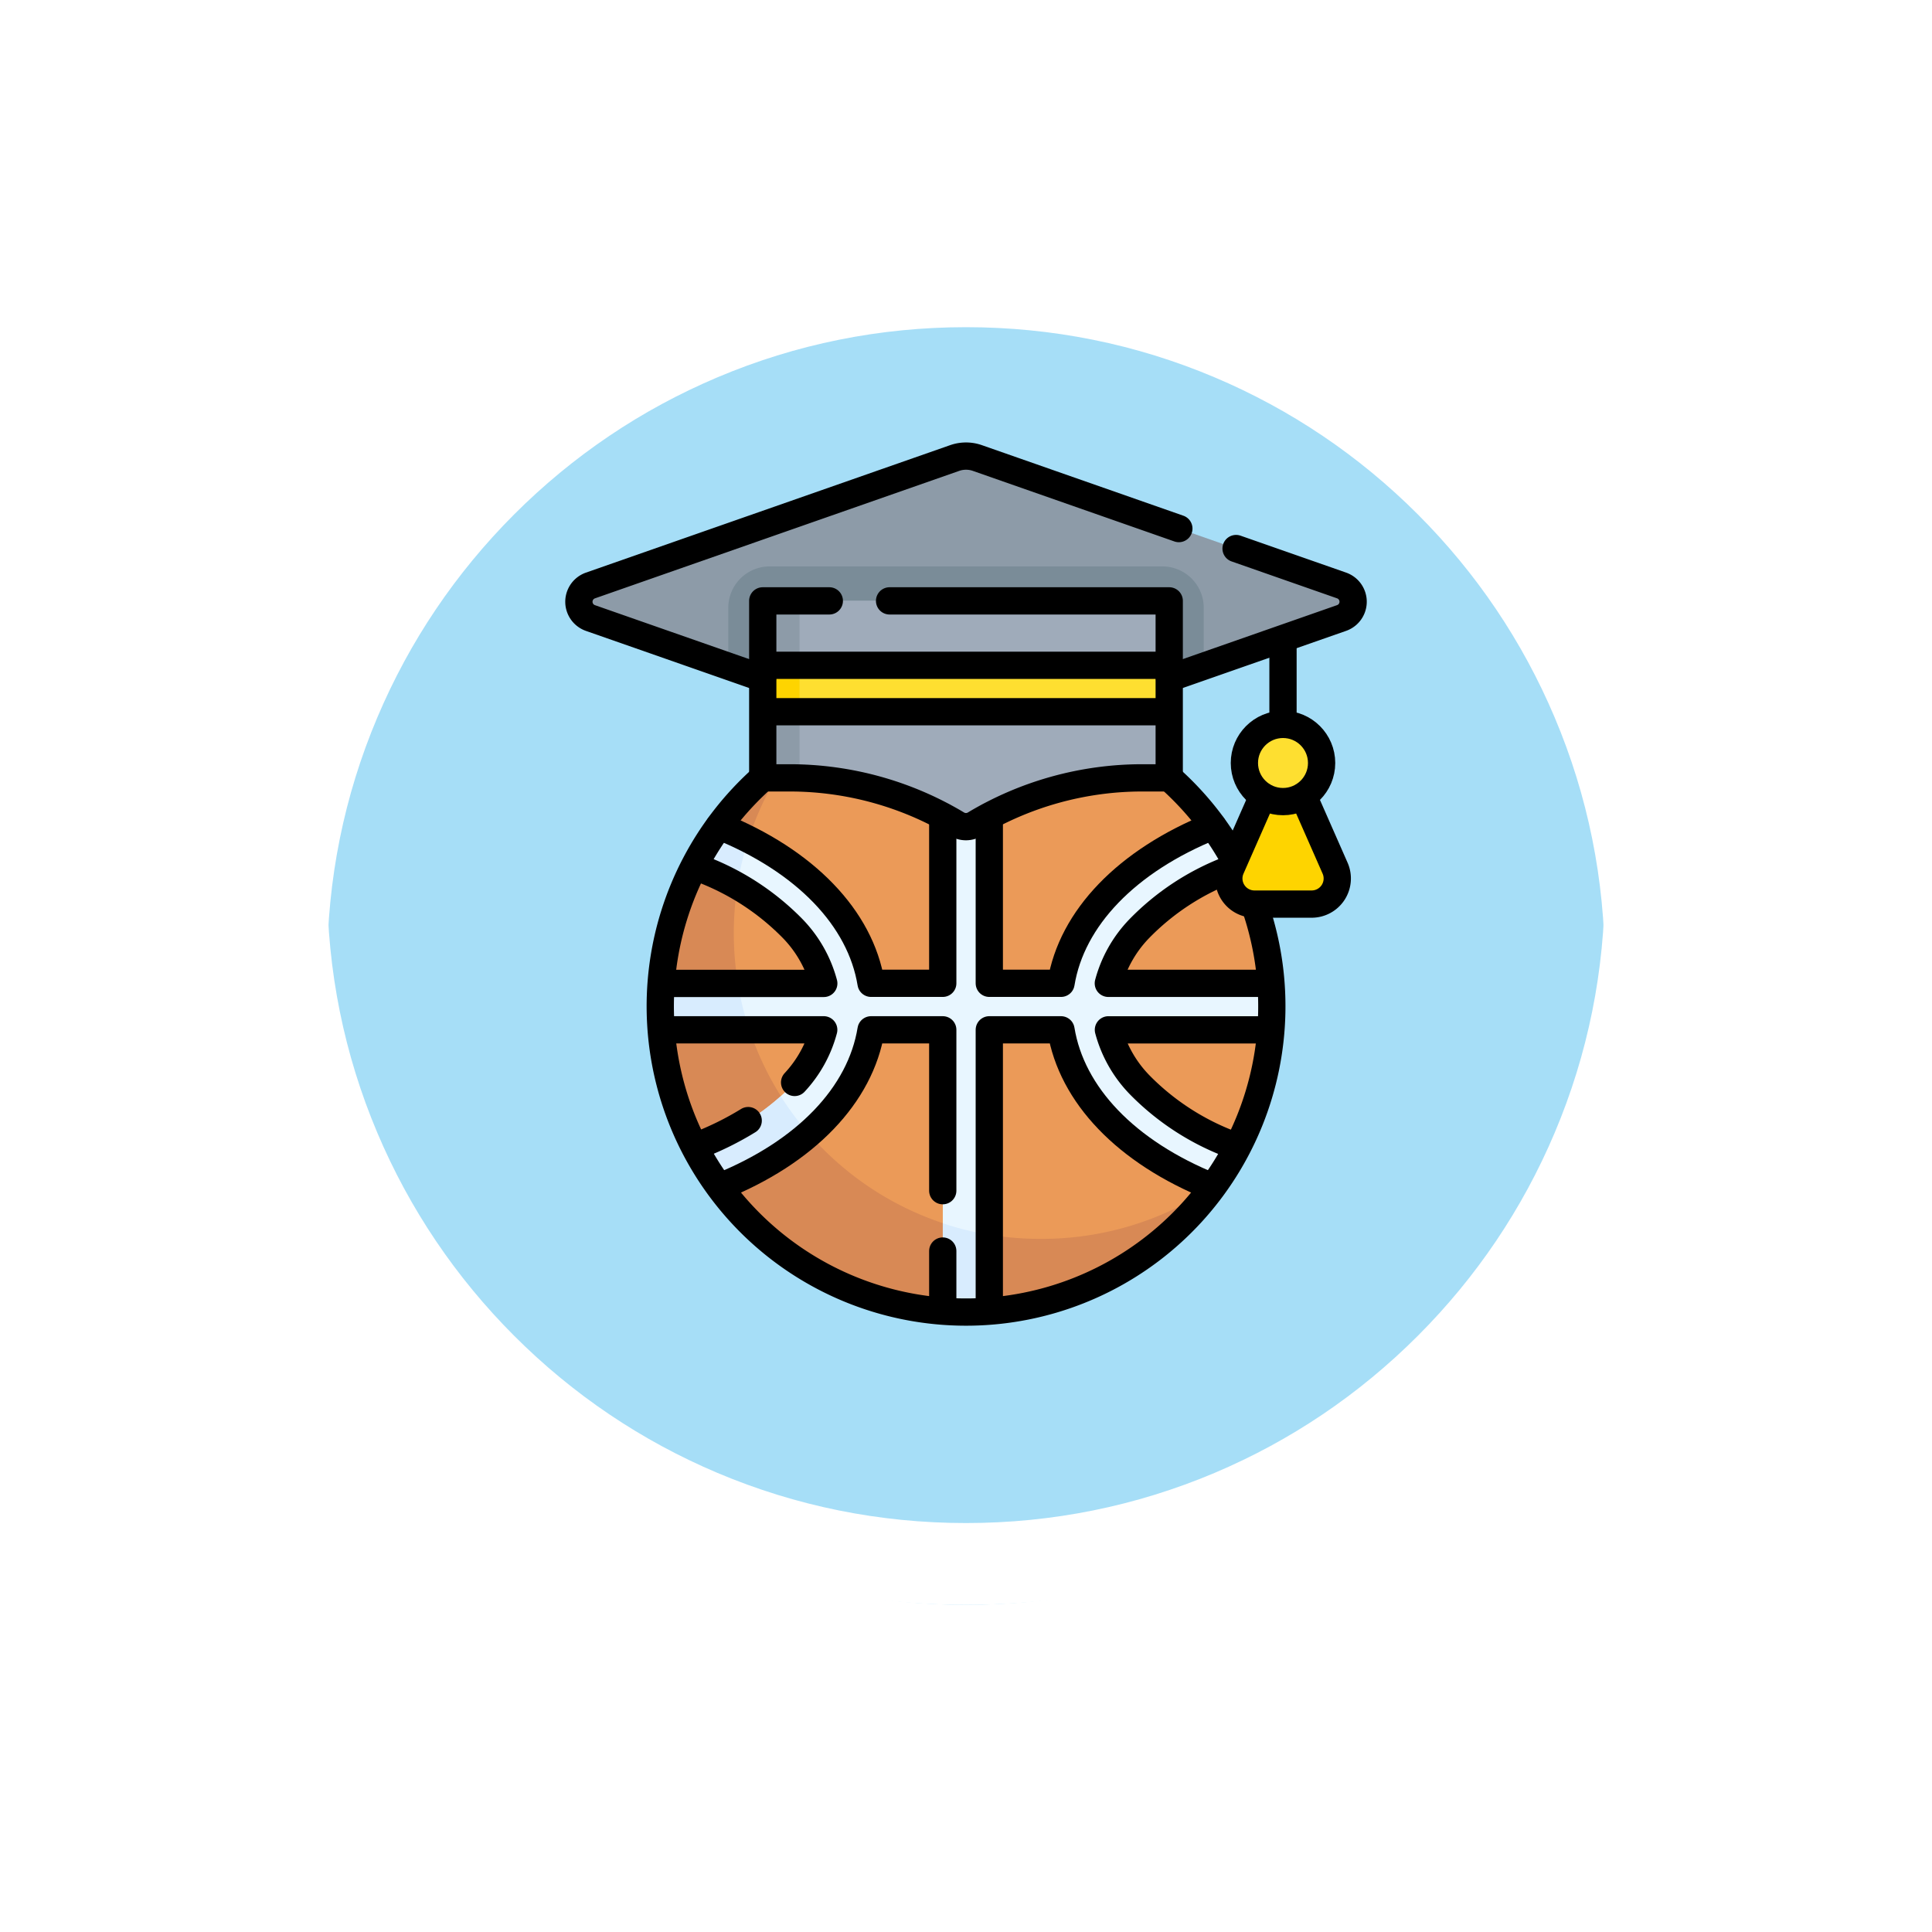 <svg xmlns="http://www.w3.org/2000/svg" xmlns:xlink="http://www.w3.org/1999/xlink" width="70.859" height="70.859" viewBox="0 0 70.859 70.859">
  <defs>
    <filter id="Trazado_874925" x="0" y="0" width="70.859" height="70.859" filterUnits="userSpaceOnUse">
      <feOffset dy="3" input="SourceAlpha"/>
      <feGaussianBlur stdDeviation="3" result="blur"/>
      <feFlood flood-opacity="0.161"/>
      <feComposite operator="in" in2="blur"/>
      <feComposite in="SourceGraphic"/>
    </filter>
  </defs>
  <g id="Grupo_1108323" data-name="Grupo 1108323" transform="translate(9 6)">
    <g transform="matrix(1, 0, 0, 1, -9, -6)" filter="url(#Trazado_874925)">
      <g id="Trazado_874925-2" data-name="Trazado 874925" transform="translate(9 6)" fill="#97d8f6" opacity="0.859">
        <path d="M 26.43 51.36 C 23.063 51.36 19.799 50.701 16.726 49.401 C 13.758 48.145 11.092 46.348 8.802 44.058 C 6.512 41.768 4.714 39.102 3.458 36.133 C 2.159 33.061 1.5 29.796 1.5 26.43 C 1.5 23.063 2.159 19.799 3.458 16.726 C 4.714 13.758 6.512 11.092 8.802 8.802 C 11.092 6.512 13.758 4.714 16.726 3.458 C 19.799 2.159 23.063 1.5 26.43 1.5 C 29.796 1.5 33.06 2.159 36.133 3.458 C 39.101 4.714 41.768 6.512 44.057 8.802 C 46.347 11.092 48.145 13.758 49.401 16.726 C 50.7 19.799 51.359 23.063 51.359 26.43 C 51.359 29.796 50.7 33.061 49.401 36.133 C 48.145 39.102 46.347 41.768 44.057 44.058 C 41.768 46.348 39.101 48.145 36.133 49.401 C 33.06 50.701 29.796 51.36 26.43 51.36 Z" stroke="none"/>
        <path d="M 26.43 3 C 23.265 3 20.197 3.619 17.311 4.84 C 14.521 6.02 12.015 7.71 9.862 9.862 C 7.71 12.015 6.02 14.521 4.84 17.311 C 3.619 20.197 3 23.265 3 26.43 C 3 29.594 3.619 32.662 4.84 35.549 C 6.02 38.338 7.71 40.844 9.862 42.997 C 12.015 45.15 14.521 46.84 17.311 48.02 C 20.197 49.24 23.265 49.86 26.43 49.86 C 29.594 49.86 32.662 49.24 35.549 48.02 C 38.338 46.84 40.844 45.15 42.997 42.997 C 45.15 40.844 46.839 38.338 48.019 35.549 C 49.24 32.662 49.859 29.594 49.859 26.43 C 49.859 23.265 49.24 20.197 48.019 17.311 C 46.839 14.521 45.15 12.015 42.997 9.862 C 40.844 7.71 38.338 6.02 35.549 4.84 C 32.662 3.619 29.594 3 26.43 3 M 26.43 3.814697265625e-06 C 41.026 3.814697265625e-06 52.859 11.833 52.859 26.43 L 52.859 26.43 C 52.859 41.027 41.026 52.86 26.43 52.86 C 11.833 52.86 0 41.027 0 26.43 L 0 26.43 C 0 11.833 11.833 3.814697265625e-06 26.43 3.814697265625e-06 Z" stroke="none" fill="#fff"/>
      </g>
    </g>
    <g id="Trazado_874923" data-name="Trazado 874923" fill="none">
      <path d="M26.43,0a26.43,26.43,0,0,1,26.43,26.43h0A26.43,26.43,0,1,1,0,26.43H0A26.43,26.43,0,0,1,26.43,0Z" stroke="none"/>
      <path d="M 26.43 3 C 23.265 3 20.197 3.619 17.311 4.84 C 14.521 6.02 12.015 7.71 9.862 9.862 C 7.71 12.015 6.02 14.521 4.84 17.311 C 3.619 20.197 3 23.265 3 26.43 C 3 29.594 3.619 32.662 4.84 35.549 C 6.02 38.338 7.71 40.844 9.862 42.997 C 12.015 45.15 14.521 46.84 17.311 48.02 C 20.197 49.24 23.265 49.86 26.43 49.86 C 29.594 49.86 32.662 49.24 35.549 48.02 C 38.338 46.84 40.844 45.15 42.997 42.997 C 45.15 40.844 46.839 38.338 48.019 35.549 C 49.24 32.662 49.859 29.594 49.859 26.43 C 49.859 23.265 49.24 20.197 48.019 17.311 C 46.839 14.521 45.15 12.015 42.997 9.862 C 40.844 7.71 38.338 6.02 35.549 4.84 C 32.662 3.619 29.594 3 26.43 3 M 26.43 3.814697265625e-06 C 41.026 3.814697265625e-06 52.859 11.833 52.859 26.43 L 52.859 26.43 C 52.859 41.027 41.026 52.86 26.43 52.86 C 11.833 52.86 0 41.027 0 26.43 L 0 26.43 C 0 11.833 11.833 3.814697265625e-06 26.43 3.814697265625e-06 Z" stroke="none" fill="#fff"/>
    </g>
    <g id="sports_7484530" transform="translate(-19.064 3.229)">
      <g id="Grupo_1108271" data-name="Grupo 1108271" transform="translate(31.296 7.499)">
        <path id="Trazado_902671" data-name="Trazado 902671" d="M113.9,160.748a2.547,2.547,0,0,0,.339.853,11.145,11.145,0,0,1-1.216,4.294c-.158.3-.52.13-.7.418-.128.2-.07.865-.209,1.056a13.632,13.632,0,0,1-1.622,1.328c-2.018,1.95-4.4,2.4-7.43,2.4-6.194,0-10.315-4.152-10.315-10.346s4.122-11.215,10.315-11.215a11.172,11.172,0,0,1,7.455,2.826,11.319,11.319,0,0,1,1.6,1.768,1.5,1.5,0,0,0,0,.893c.128.212.8.36.914.58a11.146,11.146,0,0,1,1.216,4.294A2.548,2.548,0,0,0,113.9,160.748Z" transform="translate(-88.862 -140.559)" fill="#eb9a58"/>
        <path id="Trazado_902672" data-name="Trazado 902672" d="M92.9,199.711a11.285,11.285,0,0,0,6.358-1.9,11.2,11.2,0,0,1-8.2,4.562l-.853-.215-.852.215a11.2,11.2,0,0,1-8.2-4.562l0-.865-.911-.608a11.11,11.11,0,0,1-1.217-4.293l.344-.853-.343-.853a11.184,11.184,0,0,1,1.216-4.295l.734-.5.181-.968a10.6,10.6,0,0,1,2.583-2.541A11.215,11.215,0,0,0,92.9,199.711Z" transform="translate(-76.011 -171.002)" fill="#d88955"/>
        <path id="Trazado_902673" data-name="Trazado 902673" d="M115.953,160.748q0-.43-.032-.853h-5.8a.127.127,0,0,1-.121-.163,4.675,4.675,0,0,1,1.079-1.829,9.281,9.281,0,0,1,3.5-2.256l.117-.045a11.225,11.225,0,0,0-.913-1.473c-3.117,1.256-5.121,3.32-5.552,5.663a.126.126,0,0,1-.124.1h-2.4a.126.126,0,0,1-.126-.126v-10.2q-.422-.032-.853-.032t-.853.032v10.2a.126.126,0,0,1-.126.126h-2.4a.126.126,0,0,1-.124-.1c-.413-2.246-2.273-4.236-5.173-5.5a2.881,2.881,0,0,0-.754,1.532,8.969,8.969,0,0,1,3.083,2.083,4.675,4.675,0,0,1,1.079,1.829.127.127,0,0,1-.121.163H94.582a2.584,2.584,0,0,0,.341,1.706h4.43a.127.127,0,0,1,.121.163,4.675,4.675,0,0,1-1.079,1.829,8.751,8.751,0,0,1-2.8,1.957,5.056,5.056,0,0,0,.805,1.506c2.708-1.271,4.441-3.192,4.838-5.351a.127.127,0,0,1,.124-.1h2.4a.126.126,0,0,1,.126.126v9.006a3,3,0,0,0,1.706.053v-9.059a.126.126,0,0,1,.126-.126h2.4a.126.126,0,0,1,.124.1c.431,2.343,2.435,4.407,5.552,5.663a11.224,11.224,0,0,0,.914-1.473l-.117-.045a9.283,9.283,0,0,1-3.5-2.256A4.676,4.676,0,0,1,110,161.764a.127.127,0,0,1,.121-.163h5.8Q115.953,161.179,115.953,160.748Z" transform="translate(-90.541 -140.559)" fill="#e8f6ff"/>
        <path id="Trazado_902674" data-name="Trazado 902674" d="M45.5,18.258l-7.8-3.589-.919.538L31.72,13.437a.632.632,0,0,1,0-1.193L45.078,7.57a1.263,1.263,0,0,1,.835,0L59.27,12.245a.632.632,0,0,1,0,1.193l-5.056,1.769-.587-.449Z" transform="translate(-31.297 -7.499)" fill="#8d9ba8"/>
        <path id="Trazado_902675" data-name="Trazado 902675" d="M135.448,73.056V75.2l-3.513,1.23H121.523L118.01,75.2V73.056a1.518,1.518,0,0,1,1.516-1.516h14.405A1.518,1.518,0,0,1,135.448,73.056Z" transform="translate(-112.531 -67.494)" fill="#7a8c98"/>
        <path id="Trazado_902676" data-name="Trazado 902676" d="M156.763,91.794V93.9l-7.455.5-7.2-.5v-1.9a.253.253,0,0,1,.253-.253l.838-.215H156.51A.253.253,0,0,1,156.763,91.794Z" transform="translate(-135.109 -86.231)" fill="#9fabba"/>
        <path id="Trazado_902677" data-name="Trazado 902677" d="M160.51,128.94v1.7l-7.566.56-6.833-.56v-1.7Z" transform="translate(-138.856 -121.267)" fill="#fedf30"/>
        <path id="Trazado_902678" data-name="Trazado 902678" d="M154.822,155.87V158.3h-.991a11.958,11.958,0,0,0-6.139,1.7.633.633,0,0,1-.65,0,11.951,11.951,0,0,0-5.78-1.691c-.119,0-.255-.177-.375-.177l-.812-.054-.036-2.2Z" transform="translate(-133.169 -146.495)" fill="#9fabba"/>
        <path id="Trazado_902679" data-name="Trazado 902679" d="M411.19,204.529l1.172,2.664a.939.939,0,0,1-.859,1.317h-2.1a.939.939,0,0,1-.859-1.317l1.172-2.664Z" transform="translate(-384.628 -192.079)" fill="#fed400"/>
        <circle id="Elipse_14901" data-name="Elipse 14901" cx="1.416" cy="1.416" r="1.416" transform="translate(24.408 9.839)" fill="#fedf30"/>
        <path id="Trazado_902680" data-name="Trazado 902680" d="M81.787,315.226H78.552q-.032-.423-.032-.853c0-.287.011-.572.032-.853h2.813A11.034,11.034,0,0,0,81.787,315.226Z" transform="translate(-75.536 -294.184)" fill="#d8ecfe"/>
        <path id="Trazado_902681" data-name="Trazado 902681" d="M101.453,379.08a11.209,11.209,0,0,0,1.025,1.376,11.553,11.553,0,0,1-3.285,1.954l-.006-.007,0,0a11.29,11.29,0,0,1-.9-1.456.026.026,0,0,0,0-.006l.116-.045A9.876,9.876,0,0,0,101.453,379.08Z" transform="translate(-94.048 -355.601)" fill="#d8ecfe"/>
        <path id="Trazado_902682" data-name="Trazado 902682" d="M98.384,223.768l-.117-.046h0a11.176,11.176,0,0,1,.913-1.47l0,0q.559.226,1.07.485a11.133,11.133,0,0,0-.406,1.717A11.487,11.487,0,0,0,98.384,223.768Z" transform="translate(-94.035 -208.681)" fill="#d8ecfe"/>
        <path id="Trazado_902683" data-name="Trazado 902683" d="M244.206,453.222v2.812h0q-.422.032-.853.032c-.286,0-.571-.011-.852-.032h0V452.8A11.107,11.107,0,0,0,244.206,453.222Z" transform="translate(-229.155 -424.663)" fill="#d8ecfe"/>
        <path id="Trazado_902684" data-name="Trazado 902684" d="M139.36,91.54V93.9l-.633.54-.717-.54v-2.11a.253.253,0,0,1,.253-.253Z" transform="translate(-131.267 -86.23)" fill="#8d9ba8"/>
        <path id="Trazado_902685" data-name="Trazado 902685" d="M139.36,128.94v1.7l-.675.533-.675-.533v-1.7Z" transform="translate(-131.267 -121.267)" fill="#fed400"/>
        <path id="Trazado_902686" data-name="Trazado 902686" d="M139.36,155.87V158.3c-.119,0-.239-.006-.359-.006h-.991V155.87Z" transform="translate(-131.267 -146.495)" fill="#8d9ba8"/>
      </g>
      <g id="Grupo_1108275" data-name="Grupo 1108275" transform="translate(31.296 7.499)">
        <path id="Trazado_902687" data-name="Trazado 902687" d="M100.312,198.92a11.215,11.215,0,1,1-18.035-4.657" transform="translate(-75.533 -182.462)" fill="none" stroke="#000" stroke-linecap="round" stroke-linejoin="round" stroke-miterlimit="10" stroke-width="1"/>
        <path id="Trazado_902688" data-name="Trazado 902688" d="M373.989,194.263a11.247,11.247,0,0,1,2.382,2.993" transform="translate(-352.336 -182.462)" fill="none" stroke="#000" stroke-linecap="round" stroke-linejoin="round" stroke-miterlimit="10" stroke-width="1"/>
        <path id="Trazado_902689" data-name="Trazado 902689" d="M277.7,216.983c-3.163,1.275-5.18,3.381-5.57,5.767H269.5v-6.122" transform="translate(-254.448 -203.414)" fill="none" stroke="#000" stroke-linecap="round" stroke-linejoin="round" stroke-miterlimit="10" stroke-width="1"/>
        <path id="Trazado_902690" data-name="Trazado 902690" d="M344.536,251.5h-5.9a4.578,4.578,0,0,1,1.122-1.992,9.16,9.16,0,0,1,3.34-2.191" transform="translate(-319.218 -232.163)" fill="none" stroke="#000" stroke-linecap="round" stroke-linejoin="round" stroke-miterlimit="10" stroke-width="1"/>
        <path id="Trazado_902691" data-name="Trazado 902691" d="M343.356,344.8l-.089-.035a9.283,9.283,0,0,1-3.505-2.256,4.579,4.579,0,0,1-1.122-1.992h5.9" transform="translate(-319.219 -319.474)" fill="none" stroke="#000" stroke-linecap="round" stroke-linejoin="round" stroke-miterlimit="10" stroke-width="1"/>
        <path id="Trazado_902692" data-name="Trazado 902692" d="M269.5,350.782V340.516h2.629c.39,2.386,2.386,4.484,5.549,5.758" transform="translate(-254.448 -319.474)" fill="none" stroke="#000" stroke-linecap="round" stroke-linejoin="round" stroke-miterlimit="10" stroke-width="1"/>
        <line id="Línea_603" data-name="Línea 603" y2="2.152" transform="translate(13.345 29.156)" fill="none" stroke="#000" stroke-linecap="round" stroke-linejoin="round" stroke-miterlimit="10" stroke-width="1"/>
        <path id="Trazado_902693" data-name="Trazado 902693" d="M113.086,346.273c3.163-1.275,5.158-3.372,5.548-5.758h2.629v5.9" transform="translate(-107.918 -319.473)" fill="none" stroke="#000" stroke-linecap="round" stroke-linejoin="round" stroke-miterlimit="10" stroke-width="1"/>
        <path id="Trazado_902694" data-name="Trazado 902694" d="M100.782,393.224a11.192,11.192,0,0,1-1.86.918l-.081.031" transform="translate(-94.573 -368.852)" fill="none" stroke="#000" stroke-linecap="round" stroke-linejoin="round" stroke-miterlimit="10" stroke-width="1"/>
        <path id="Trazado_902695" data-name="Trazado 902695" d="M80.025,340.516h5.9a4.534,4.534,0,0,1-1.067,1.93" transform="translate(-76.946 -319.474)" fill="none" stroke="#000" stroke-linecap="round" stroke-linejoin="round" stroke-miterlimit="10" stroke-width="1"/>
        <path id="Trazado_902696" data-name="Trazado 902696" d="M81.2,245.7l.1.037a9.282,9.282,0,0,1,3.505,2.256,4.579,4.579,0,0,1,1.122,1.992h-5.9" transform="translate(-76.946 -230.645)" fill="none" stroke="#000" stroke-linecap="round" stroke-linejoin="round" stroke-miterlimit="10" stroke-width="1"/>
        <path id="Trazado_902697" data-name="Trazado 902697" d="M120.935,216.66v6.12h-2.629c-.39-2.386-2.407-4.492-5.57-5.767" transform="translate(-107.59 -203.444)" fill="none" stroke="#000" stroke-linecap="round" stroke-linejoin="round" stroke-miterlimit="10" stroke-width="1"/>
        <g id="Grupo_1108274" data-name="Grupo 1108274" transform="translate(0)">
          <path id="Trazado_902698" data-name="Trazado 902698" d="M376.569,61.167l3.87,1.354a.632.632,0,0,1,0,1.193l-6.311,2.208" transform="translate(-352.466 -57.776)" fill="none" stroke="#000" stroke-linecap="round" stroke-linejoin="round" stroke-miterlimit="10" stroke-width="1"/>
          <path id="Trazado_902699" data-name="Trazado 902699" d="M38.03,15.646l-6.311-2.208a.632.632,0,0,1,0-1.193L45.077,7.57a1.263,1.263,0,0,1,.835,0L53.3,10.157" transform="translate(-31.296 -7.499)" fill="none" stroke="#000" stroke-linecap="round" stroke-linejoin="round" stroke-miterlimit="10" stroke-width="1"/>
          <path id="Trazado_902700" data-name="Trazado 902700" d="M140.452,91.54h-2.441v6.491H139a11.954,11.954,0,0,1,6.139,1.7h0a.633.633,0,0,0,.65,0h0a11.955,11.955,0,0,1,6.139-1.7h.991V91.54H142.663" transform="translate(-131.268 -86.23)" fill="none" stroke="#000" stroke-linecap="round" stroke-linejoin="round" stroke-miterlimit="10" stroke-width="1"/>
          <path id="Trazado_902701" data-name="Trazado 902701" d="M411.2,204.868l1.162,2.64a.939.939,0,0,1-.859,1.317h-2.1a.939.939,0,0,1-.859-1.317l1.163-2.642" transform="translate(-384.627 -192.394)" fill="none" stroke="#000" stroke-linecap="round" stroke-linejoin="round" stroke-miterlimit="10" stroke-width="1"/>
          <g id="Grupo_1108272" data-name="Grupo 1108272" transform="translate(24.408 6.754)">
            <line id="Línea_604" data-name="Línea 604" y2="3.072" transform="translate(1.416)" fill="none" stroke="#000" stroke-linecap="round" stroke-linejoin="round" stroke-miterlimit="10" stroke-width="1"/>
            <circle id="Elipse_14902" data-name="Elipse 14902" cx="1.416" cy="1.416" r="1.416" transform="translate(0 3.086)" fill="none" stroke="#000" stroke-linecap="round" stroke-linejoin="round" stroke-miterlimit="10" stroke-width="1"/>
          </g>
          <g id="Grupo_1108273" data-name="Grupo 1108273" transform="translate(6.805 7.673)">
            <line id="Línea_605" data-name="Línea 605" x2="14.786" transform="translate(0 1.702)" fill="none" stroke="#000" stroke-linecap="round" stroke-linejoin="round" stroke-miterlimit="10" stroke-width="1"/>
            <line id="Línea_606" data-name="Línea 606" x2="14.786" transform="translate(0 0)" fill="none" stroke="#000" stroke-linecap="round" stroke-linejoin="round" stroke-miterlimit="10" stroke-width="1"/>
          </g>
        </g>
      </g>
    </g>
  </g>
</svg>
